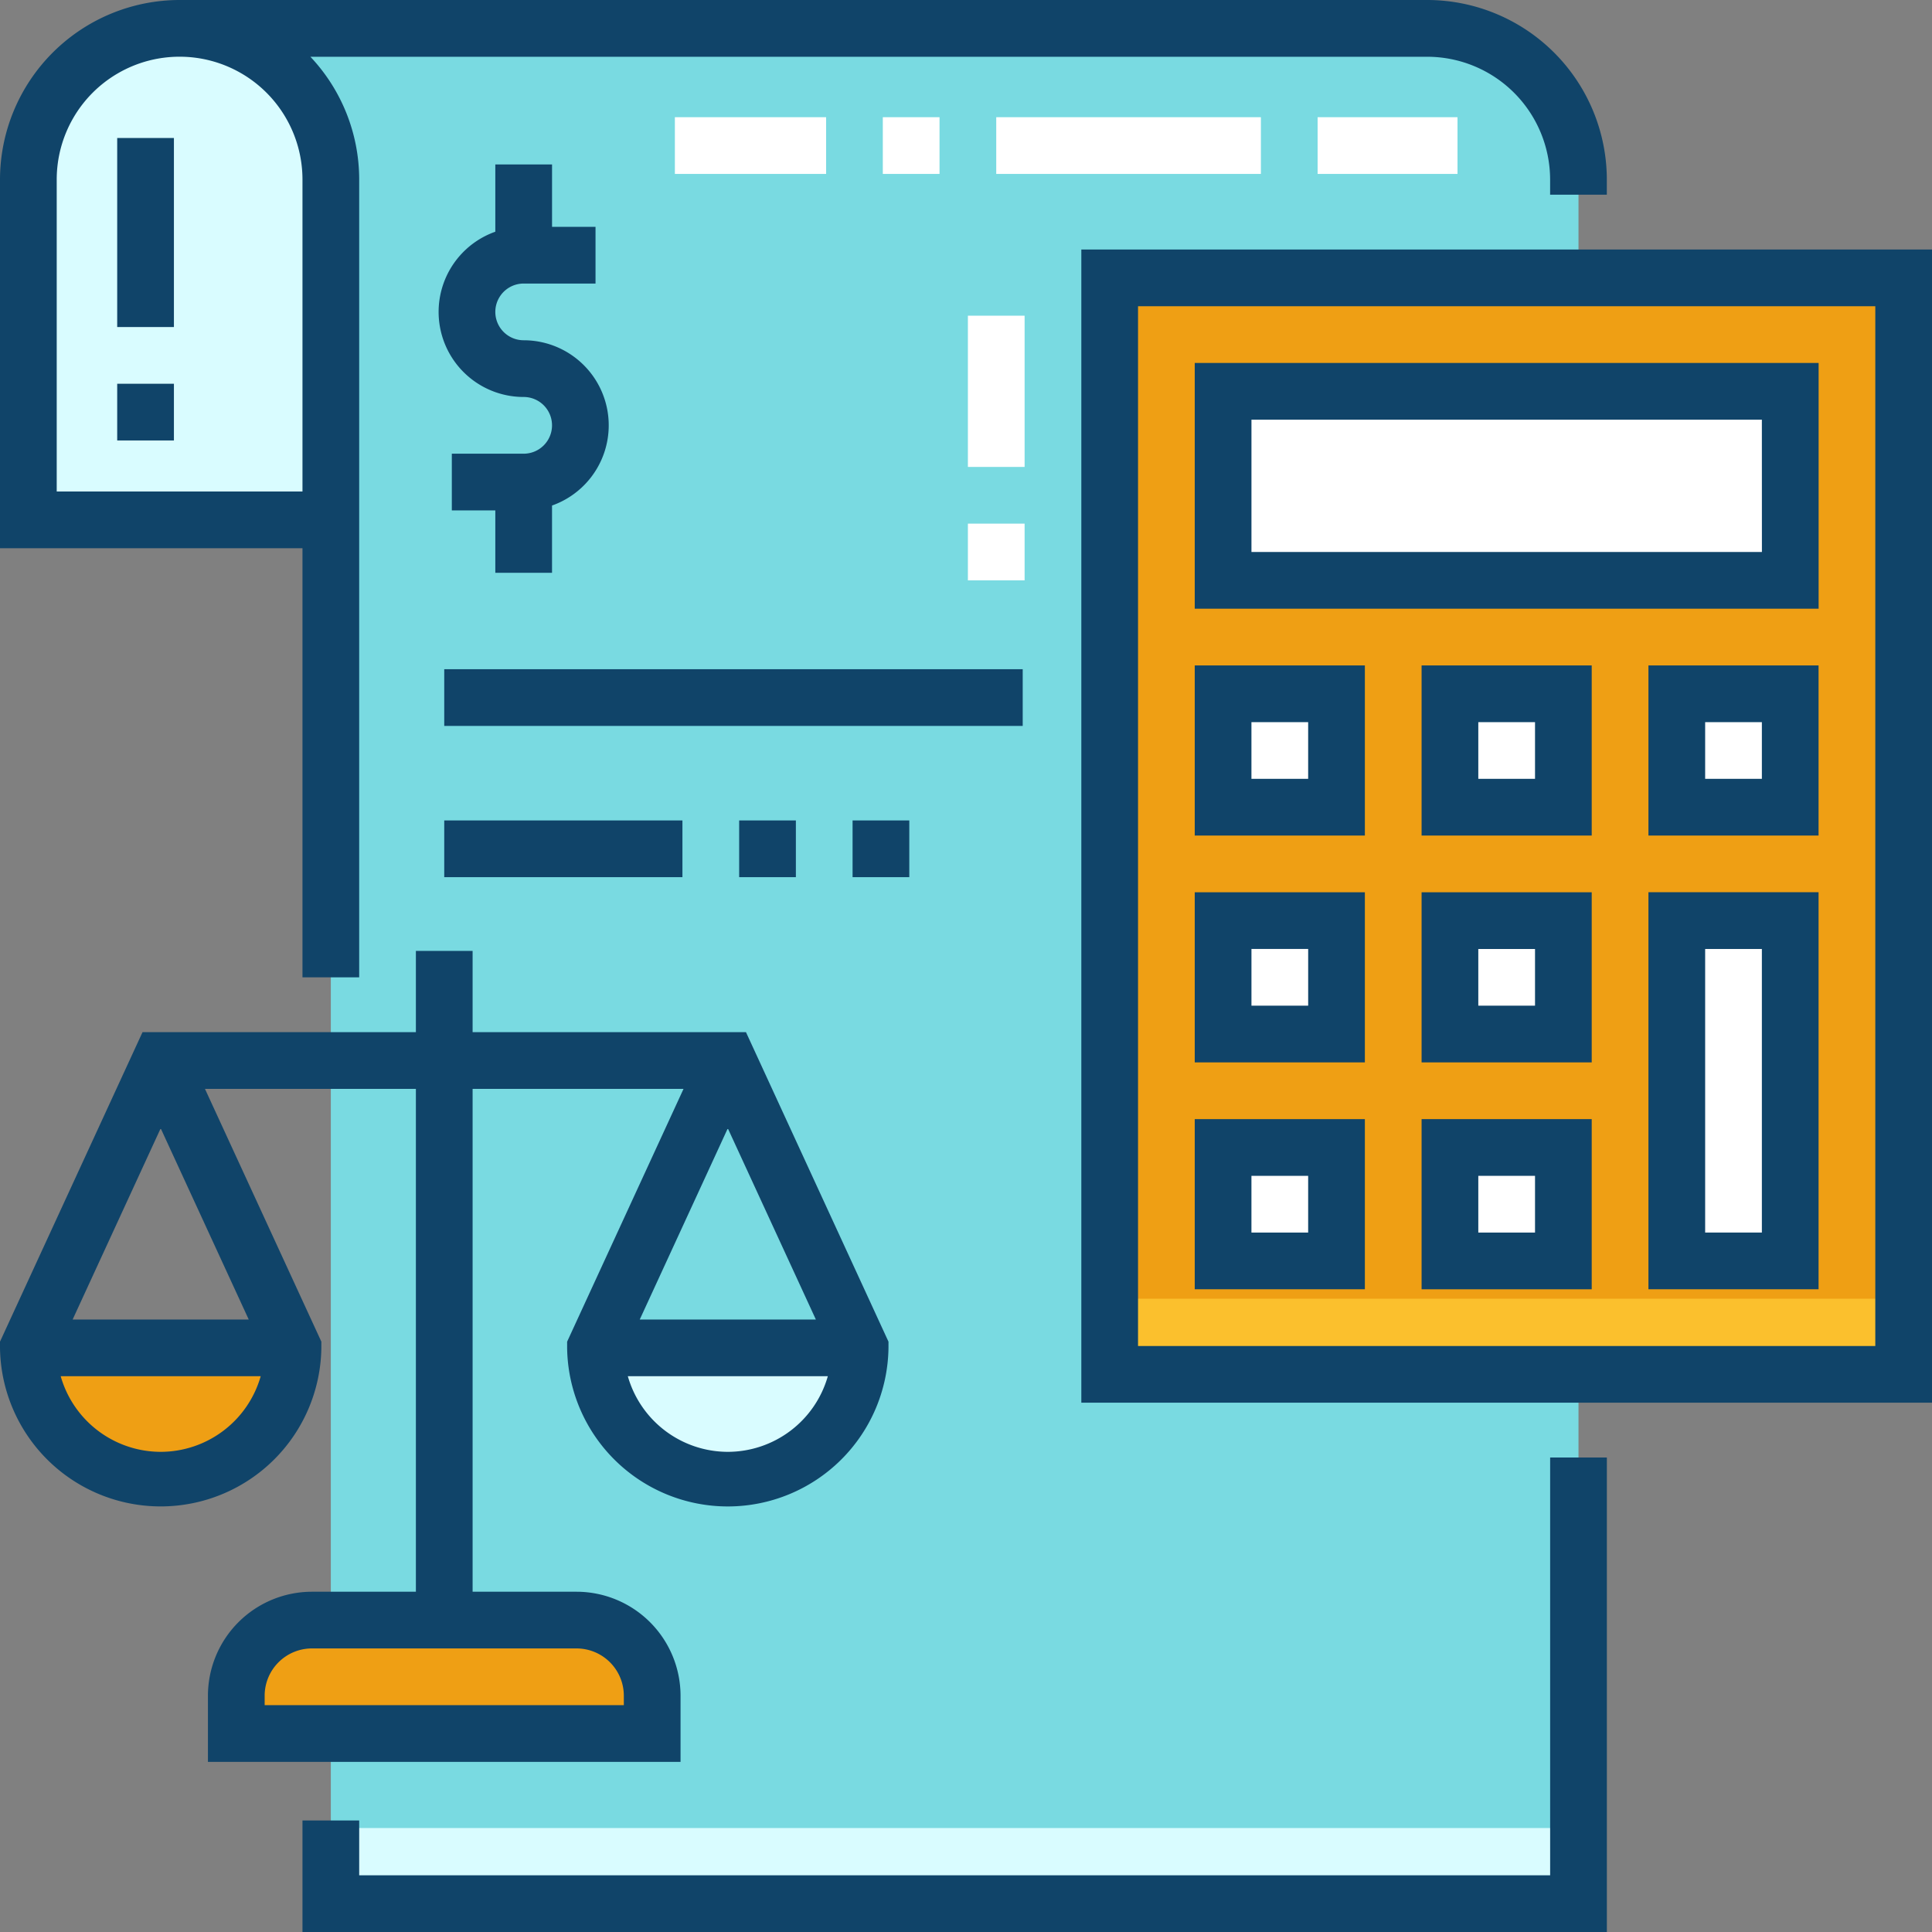 <svg id="impuestos_1_" data-name="impuestos (1)" xmlns="http://www.w3.org/2000/svg" width="135.271" height="135.271" viewBox="0 0 135.271 135.271">
  <rect x="0" y="0" width="135.271" height="135.271" fill="#808080" stroke="none"/>
  <path id="Trazado_194720" data-name="Trazado 194720" d="M134.95,7.515H47.593A10.589,10.589,0,0,1,58.182,18.1V138.815h87.357V18.1A10.589,10.589,0,0,0,134.95,7.515Z" transform="translate(-35.019 -5.53)" fill="#79dae1"/>
  <g id="Grupo_146166" data-name="Grupo 146166" transform="translate(1.985 1.985)">
    <rect id="Rectángulo_44611" data-name="Rectángulo 44611" width="87.357" height="5.294" transform="translate(21.177 126.006)" fill="#d9fcff"/>
    <path id="Trazado_194723" data-name="Trazado 194723" d="M18.1,7.515h0A10.589,10.589,0,0,0,7.515,18.1V41.928H28.693V18.1A10.589,10.589,0,0,0,18.1,7.515Z" transform="translate(-7.515 -7.515)" fill="#d9fcff"/>
  </g>
  <rect id="Rectángulo_44612" data-name="Rectángulo 44612" width="55.591" height="76.769" transform="translate(77.695 19.457)" fill="#ef9f14"/>
  <g id="Grupo_146167" data-name="Grupo 146167" transform="translate(85.637 48.576)">
    <rect id="Rectángulo_44613" data-name="Rectángulo 44613" width="7.942" height="7.942" transform="translate(15.883 31.766)" fill="#fff"/>
    <rect id="Rectángulo_44614" data-name="Rectángulo 44614" width="7.942" height="23.825" transform="translate(31.766 15.883)" fill="#fff"/>
    <rect id="Rectángulo_44615" data-name="Rectángulo 44615" width="7.942" height="7.942" transform="translate(0 31.766)" fill="#fff"/>
    <rect id="Rectángulo_44616" data-name="Rectángulo 44616" width="7.942" height="7.942" transform="translate(15.883 15.883)" fill="#fff"/>
    <rect id="Rectángulo_44617" data-name="Rectángulo 44617" width="7.942" height="7.942" transform="translate(0 15.883)" fill="#fff"/>
    <rect id="Rectángulo_44618" data-name="Rectángulo 44618" width="7.942" height="7.942" transform="translate(31.766)" fill="#fff"/>
    <rect id="Rectángulo_44619" data-name="Rectángulo 44619" width="7.942" height="7.942" transform="translate(15.883)" fill="#fff"/>
    <rect id="Rectángulo_44620" data-name="Rectángulo 44620" width="7.942" height="7.942" fill="#fff"/>
  </g>
  <rect id="Rectángulo_44621" data-name="Rectángulo 44621" width="39.708" height="13.236" transform="translate(85.637 27.399)" fill="#fff"/>
  <path id="Trazado_194724" data-name="Trazado 194724" d="M7.515,357.2a9.265,9.265,0,1,0,18.53,0Z" transform="translate(-5.53 -262.826)" fill="#ef9f14"/>
  <path id="Trazado_194725" data-name="Trazado 194725" d="M157.808,357.2a9.265,9.265,0,1,0,18.53,0Z" transform="translate(-116.115 -262.826)" fill="#d9fcff"/>
  <path id="Trazado_194726" data-name="Trazado 194726" d="M91.741,437.28H62.622v-2.647a5.294,5.294,0,0,1,5.294-5.294h18.53a5.294,5.294,0,0,1,5.294,5.294v2.647Z" transform="translate(-46.077 -315.906)" fill="#ef9f14"/>
  <rect id="Rectángulo_44622" data-name="Rectángulo 44622" width="55.591" height="5.294" transform="translate(77.695 90.931)" fill="#fbc02d"/>
  <path id="Trazado_194731" data-name="Trazado 194731" d="M21.178,68.43h3.971V12.574a12.526,12.526,0,0,0-3.416-8.6h78.2a8.613,8.613,0,0,1,8.6,8.6v1.059h3.971V12.574A12.589,12.589,0,0,0,99.931,0H12.574A12.589,12.589,0,0,0,0,12.574v25.81H21.178ZM3.971,34.413V12.574a8.6,8.6,0,0,1,17.207,0V34.413Z" fill="#104469"/>
  <path id="Trazado_194732" data-name="Trazado 194732" d="M167.514,415.506H84.128v-3.839H80.157v7.809h91.328V386.254h-3.971Z" transform="translate(-58.979 -284.205)" fill="#104469"/>
  <path id="Trazado_194733" data-name="Trazado 194733" d="M286.56,66.129v80.739h59.562V66.129ZM342.151,142.9h-51.62V70.1h51.62Z" transform="translate(-210.85 -48.658)" fill="#104469"/>
  <path id="Trazado_194734" data-name="Trazado 194734" d="M376.736,308.491h11.912V296.579H376.736Zm3.971-7.941h3.971v3.971h-3.971Z" transform="translate(-277.202 -218.222)" fill="#104469"/>
  <path id="Trazado_194735" data-name="Trazado 194735" d="M328.53,296.579H316.618v11.912H328.53Zm-3.971,7.942h-3.971V300.55h3.971Z" transform="translate(-232.967 -218.222)" fill="#104469"/>
  <path id="Trazado_194736" data-name="Trazado 194736" d="M436.853,264.257h11.912v-27.8H436.853Zm3.971-23.825h3.971v19.854h-3.971Z" transform="translate(-321.436 -173.988)" fill="#104469"/>
  <path id="Trazado_194737" data-name="Trazado 194737" d="M376.736,248.374h11.912V236.462H376.736Zm3.971-7.942h3.971V244.4h-3.971Z" transform="translate(-277.202 -173.988)" fill="#104469"/>
  <path id="Trazado_194738" data-name="Trazado 194738" d="M328.53,236.462H316.618v11.912H328.53ZM324.56,244.4h-3.971v-3.971h3.971Z" transform="translate(-232.967 -173.988)" fill="#104469"/>
  <path id="Trazado_194739" data-name="Trazado 194739" d="M436.853,188.256h11.912V176.344H436.853Zm3.971-7.941h3.971v3.971h-3.971Z" transform="translate(-321.436 -129.754)" fill="#104469"/>
  <path id="Trazado_194740" data-name="Trazado 194740" d="M376.736,188.256h11.912V176.344H376.736Zm3.971-7.941h3.971v3.971h-3.971Z" transform="translate(-277.202 -129.754)" fill="#104469"/>
  <path id="Trazado_194741" data-name="Trazado 194741" d="M328.53,176.344H316.618v11.912H328.53Zm-3.971,7.942h-3.971v-3.971h3.971Z" transform="translate(-232.967 -129.754)" fill="#104469"/>
  <path id="Trazado_194742" data-name="Trazado 194742" d="M360.3,96.188H316.618v17.207H360.3Zm-3.971,13.236H320.589v-9.265h35.737Z" transform="translate(-232.967 -70.775)" fill="#104469"/>
  <path id="Trazado_194743" data-name="Trazado 194743" d="M21.839,296.863a7.288,7.288,0,0,0-7.28,7.28v4.633h33.09v-4.633a7.288,7.288,0,0,0-7.28-7.28H33.09V261.655H47.858l-8.15,17.7v.435a11.251,11.251,0,0,0,22.5,0v-.435L52.23,257.684H33.09v-5.691H29.119v5.691H9.979L0,279.353v.435a11.251,11.251,0,0,0,22.5,0v-.435l-8.15-17.7H29.119v35.208h-7.28Zm29.119-9.795a7.292,7.292,0,0,1-7-5.294H57.961A7.291,7.291,0,0,1,50.958,287.068Zm6.165-9.265H44.793l6.165-13.387Zm-45.873,9.265a7.292,7.292,0,0,1-7-5.294H18.253A7.29,7.29,0,0,1,11.251,287.068Zm6.165-9.265H5.086l6.165-13.387Zm22.954,23.03a3.312,3.312,0,0,1,3.309,3.309v.662H18.53v-.662a3.313,3.313,0,0,1,3.309-3.309Z" transform="translate(0 -185.416)" fill="#104469"/>
  <path id="Trazado_194744" data-name="Trazado 194744" d="M120.2,43.585v4.709a5.956,5.956,0,0,0,1.985,11.571,1.985,1.985,0,1,1,0,3.971h-5.03v3.971H120.2v4.368h3.971V67.465a5.956,5.956,0,0,0-1.985-11.571,1.985,1.985,0,0,1,0-3.971h5.03V47.953h-3.044V43.585Z" transform="translate(-85.52 -32.07)" fill="#104469"/>
  <rect id="Rectángulo_44624" data-name="Rectángulo 44624" width="40.502" height="3.971" transform="translate(31.104 46.855)" fill="#104469"/>
  <rect id="Rectángulo_44625" data-name="Rectángulo 44625" width="3.971" height="3.971" transform="translate(51.753 57.444)" fill="#104469"/>
  <rect id="Rectángulo_44626" data-name="Rectángulo 44626" width="16.677" height="3.971" transform="translate(31.104 57.444)" fill="#104469"/>
  <rect id="Rectángulo_44627" data-name="Rectángulo 44627" width="3.971" height="3.971" transform="translate(59.694 57.444)" fill="#104469"/>
  <g id="Grupo_146168" data-name="Grupo 146168" transform="translate(8.206 8.206)">
    <rect id="Rectángulo_44628" data-name="Rectángulo 44628" width="3.971" height="13.236" transform="translate(0 1.456)" fill="#104469"/>
    <rect id="Rectángulo_44629" data-name="Rectángulo 44629" width="3.971" height="3.971" transform="translate(0 18.663)" fill="#104469"/>
    <rect id="Rectángulo_44630" data-name="Rectángulo 44630" width="10.589" height="3.971" transform="translate(39.046)" fill="#fff"/>
    <rect id="Rectángulo_44631" data-name="Rectángulo 44631" width="18.53" height="3.971" transform="translate(61.547)" fill="#fff"/>
    <rect id="Rectángulo_44632" data-name="Rectángulo 44632" width="3.971" height="3.971" transform="translate(53.605)" fill="#fff"/>
    <rect id="Rectángulo_44633" data-name="Rectángulo 44633" width="9.794" height="3.971" transform="translate(84.048)" fill="#fff"/>
    <rect id="Rectángulo_44636" data-name="Rectángulo 44636" width="3.971" height="3.971" transform="translate(59.562 28.457)" fill="#fff"/>
    <rect id="Rectángulo_44637" data-name="Rectángulo 44637" width="3.971" height="10.589" transform="translate(59.562 13.898)" fill="#fff"/>
  </g>
</svg>
